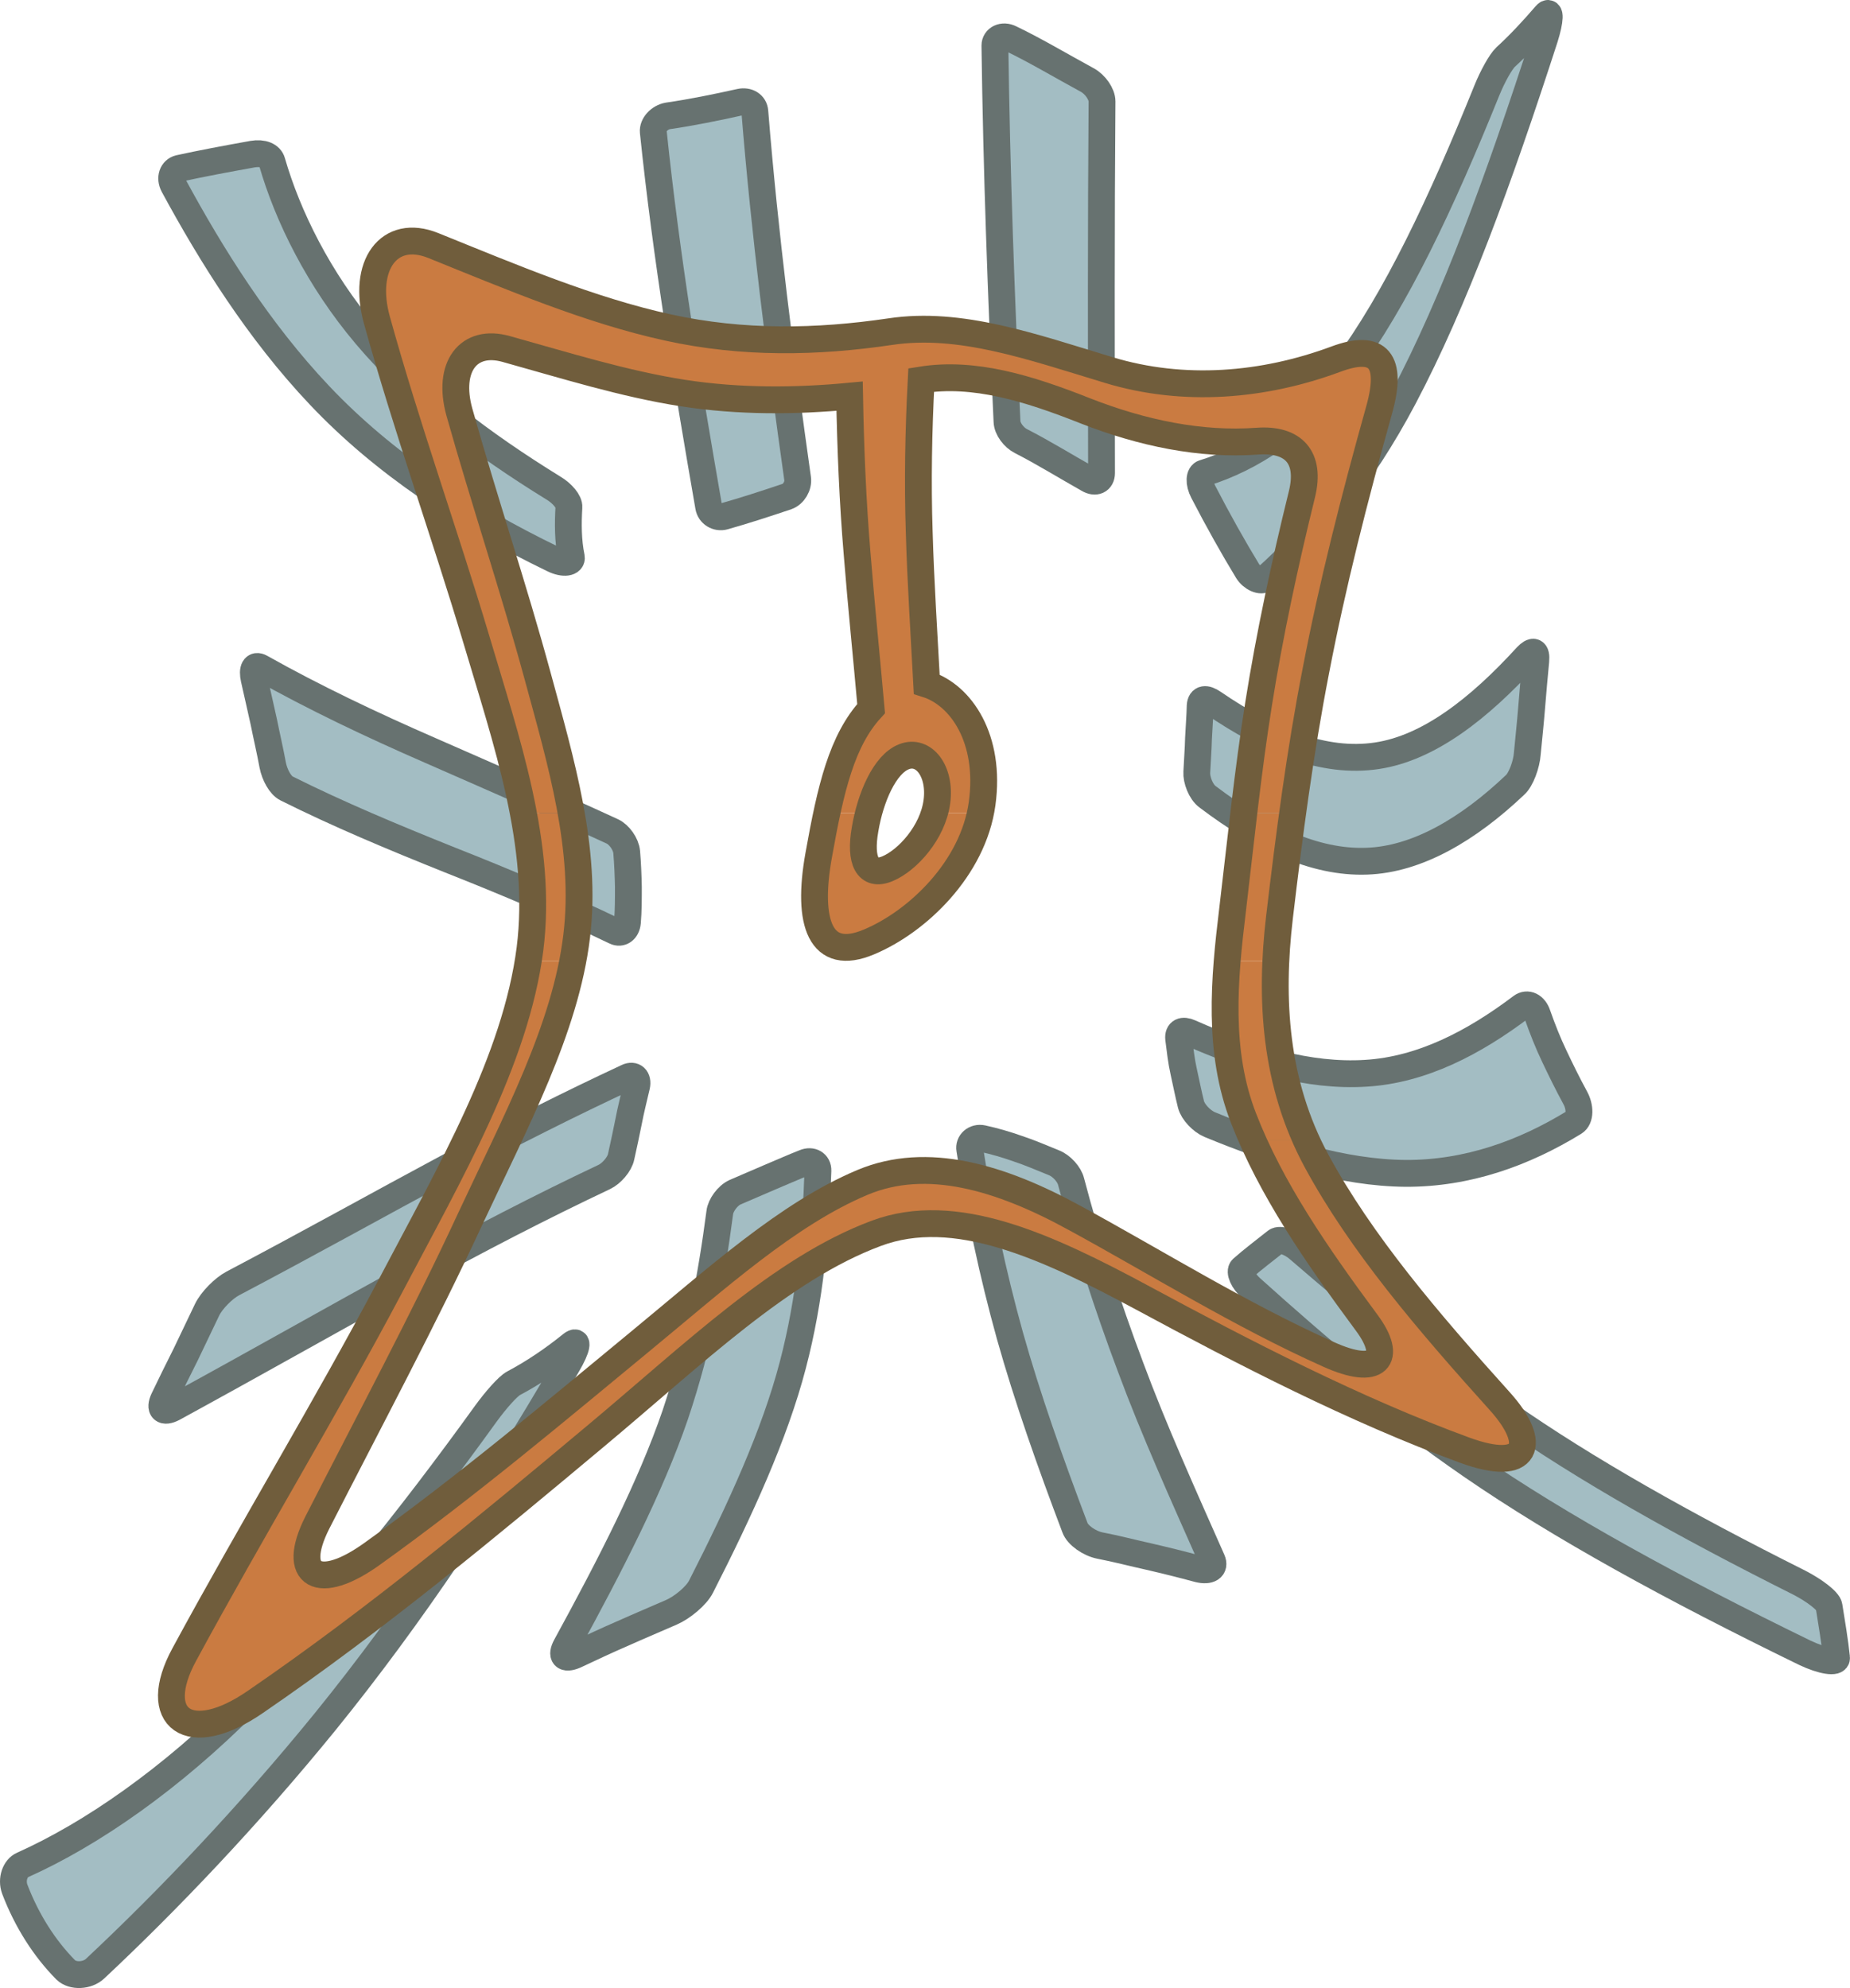<?xml version="1.0" encoding="UTF-8" standalone="no"?>
<!-- Generator: Adobe Illustrator 10, SVG Export Plug-In . SVG Version: 3.0.0 Build 76)  -->
<svg
   xmlns:dc="http://purl.org/dc/elements/1.1/"
   xmlns:cc="http://creativecommons.org/ns#"
   xmlns:rdf="http://www.w3.org/1999/02/22-rdf-syntax-ns#"
   xmlns:svg="http://www.w3.org/2000/svg"
   xmlns="http://www.w3.org/2000/svg"
   xmlns:sodipodi="http://sodipodi.sourceforge.net/DTD/sodipodi-0.dtd"
   xmlns:inkscape="http://www.inkscape.org/namespaces/inkscape"
   width="550.917"
   height="591.925"
   viewBox="0 0 557.871 668.294"
   style="overflow:visible"
   xml:space="preserve"
   id="svg2"
   sodipodi:version="0.32"
   inkscape:version="0.46"
   sodipodi:docname="Dentalis.svg"
   inkscape:output_extension="org.inkscape.output.svg.inkscape"
   version="1.0"><defs
   id="defs78"><inkscape:perspective
   sodipodi:type="inkscape:persp3d"
   inkscape:vp_x="0 : 334.147 : 1"
   inkscape:vp_y="0 : 1000 : 0"
   inkscape:vp_z="557.87097 : 334.147 : 1"
   inkscape:persp3d-origin="278.93549 : 222.76467 : 1"
   id="perspective82" />
		
		
	</defs><sodipodi:namedview
   inkscape:window-height="670"
   inkscape:window-width="640"
   inkscape:pageshadow="2"
   inkscape:pageopacity="0.0"
   guidetolerance="10.0"
   gridtolerance="10.0"
   objecttolerance="10.0"
   borderopacity="1.0"
   bordercolor="#666666"
   pagecolor="#ffffff"
   id="base"
   showgrid="false"
   inkscape:zoom="0.6913125"
   inkscape:cx="278.93549"
   inkscape:cy="334.147"
   inkscape:window-x="235"
   inkscape:window-y="17"
   inkscape:current-layer="svg2" />
	<style
   type="text/css"
   id="style4">
	
		@font-face{font-family:'Times-Roman';src:url(D330C734.cef)}
	
	</style>
	
<g
   transform="matrix(1.129,0,0,1.129,-39.949,2.036)"
   style="overflow:visible"
   id="g23">
			<g
   id="g25">
				<path
   id="path27"
   d="M 225.869,353.179 C 229.325,351.668 232.925,350.156 236.237,348.716 C 239.693,347.276 243.22,345.692 246.533,344.396 C 248.693,343.459 250.637,344.612 250.565,346.772 C 249.917,365.348 248.333,384.644 243.077,404.66 C 237.677,425.324 227.453,447.644 215.789,470.541 C 214.421,473.349 210.101,476.876 206.933,478.243 C 202.325,480.261 197.357,482.348 192.533,484.508 C 187.853,486.525 182.957,488.828 178.205,491.061 C 174.965,492.429 174.029,491.133 175.541,488.325 C 188.645,464.349 200.741,440.877 208.085,419.422 C 215.141,398.398 218.813,378.453 221.333,359.23 C 221.549,357.139 223.637,354.188 225.869,353.179 z"
   style="fill:#a3bdc3;stroke:#677270;stroke-width:7.991" />
				<path
   id="path29"
   d="M 299.597,337.196 C 303.198,337.988 306.654,338.996 310.11,340.22 C 313.637,341.371 317.238,342.955 320.838,344.396 C 323.214,345.333 325.446,347.924 325.95,350.012 C 330.702,368.012 336.606,386.516 343.662,405.236 C 350.574,423.883 359.286,443.179 367.926,462.692 C 368.935,464.996 367.134,466.148 363.894,465.356 C 358.855,463.988 353.886,462.763 349.206,461.684 C 344.31,460.604 339.414,459.308 334.518,458.372 C 331.35,457.725 327.893,455.276 327.102,453.045 C 319.758,433.676 312.917,414.309 307.733,395.876 C 302.549,377.229 298.662,358.725 295.782,340.437 C 295.421,338.42 297.293,336.692 299.597,337.196 z"
   style="fill:#a3bdc3;stroke:#677270;stroke-width:7.991" />
				<path
   id="path31"
   d="M 363.389,228.116 C 363.534,224.731 363.821,221.421 363.893,218.108 C 364.038,214.868 364.326,211.555 364.397,208.316 C 364.542,206.085 366.126,206.012 368.213,207.452 C 384.846,218.828 401.261,225.597 417.029,223.22 C 432.437,220.917 447.413,209.253 461.669,193.628 C 463.469,191.755 464.621,191.828 464.333,194.996 C 463.9,199.604 463.469,204.212 463.109,208.82 C 462.749,213.356 462.245,218.036 461.812,222.572 C 461.596,225.74 459.941,230.348 458.14,231.932 C 444.172,245.18 428.98,254.108 414.004,254.611 C 398.38,255.188 382.54,247.484 366.628,235.46 C 364.541,233.948 363.245,230.276 363.389,228.116 z"
   style="fill:#a3bdc3;stroke:#677270;stroke-width:7.991" />
				<path
   id="path33"
   d="M 361.661,327.044 C 360.869,323.875 360.221,320.564 359.501,317.323 C 358.781,314.155 358.421,310.844 357.989,307.459 C 357.773,305.299 359.213,304.724 361.301,305.659 C 378.869,313.435 396.725,318.836 413.717,317.756 C 430.492,316.748 445.973,308.611 460.085,297.955 C 461.813,296.658 463.973,297.668 464.837,300.332 C 466.277,304.436 468.005,308.827 469.877,312.715 C 471.82,316.819 473.837,320.924 476.069,325.027 C 477.581,327.763 477.653,331.219 475.781,332.371 C 460.877,341.516 444.029,347.636 425.596,347.563 C 406.876,347.419 386.933,341.155 367.204,333.019 C 364.829,332.012 362.237,329.276 361.661,327.044 z"
   style="fill:#a3bdc3;stroke:#677270;stroke-width:7.991" />
				<path
   id="path35"
   d="M 55.733,414.812 C 57.82,410.42 60.052,405.956 62.285,401.492 C 64.373,397.173 66.533,392.637 68.621,388.244 C 69.989,385.364 73.589,381.765 76.325,380.324 C 99.149,368.3 120.533,356.348 140.045,345.908 C 159.053,335.757 176.837,326.828 193.829,318.908 C 195.701,318.044 197.069,319.196 196.565,321.572 C 195.773,325.028 194.837,328.629 194.189,332.084 C 193.541,335.396 192.749,338.996 191.957,342.596 C 191.525,344.828 189.077,347.637 186.917,348.645 C 168.341,357.429 149.045,367.365 128.165,378.884 C 106.997,390.477 83.525,403.796 58.613,417.405 C 55.589,418.988 54.365,417.764 55.733,414.812 z"
   style="fill:#a3bdc3;stroke:#677270;stroke-width:7.991" />
				<path
   id="path37"
   d="M 88.205,226.028 C 87.413,221.708 86.405,217.46 85.541,213.139 C 84.605,208.82 83.597,204.572 82.661,200.324 C 82.013,197.444 82.805,195.932 84.605,196.94 C 100.517,205.868 117.293,213.86 135.293,221.708 C 153.005,229.484 171.581,237.548 189.365,245.755 C 191.381,246.693 193.397,249.501 193.613,251.876 C 193.901,255.261 194.045,258.86 194.117,262.316 C 194.117,265.772 194.117,269.443 193.829,272.828 C 193.613,275.204 191.885,276.356 190.157,275.491 C 174.749,268.076 157.757,260.876 140.981,254.253 C 123.917,247.412 107.717,240.645 92.309,232.941 C 90.437,232.004 88.781,228.908 88.205,226.028 z"
   style="fill:#a3bdc3;stroke:#677270;stroke-width:7.991" />
				<path
   id="path39"
   d="M 60.34,48.332 C 66.893,46.893 74.237,45.524 82.229,44.085 C 85.253,43.58 87.485,44.517 87.989,46.389 C 92.669,62.589 101.885,81.309 115.925,97.941 C 130.901,115.725 150.557,130.413 171.797,143.517 C 174.461,145.101 176.549,147.621 176.405,149.205 C 176.116,154.101 176.116,159.213 177.125,164.109 C 177.413,165.693 174.965,166.269 171.725,164.684 C 145.229,151.869 121.253,136.101 102.173,115.941 C 84.029,96.788 69.917,74.18 58.685,53.444 C 57.461,51.14 58.325,48.836 60.34,48.332 z"
   style="fill:#a3bdc3;stroke:#677270;stroke-width:7.991" />
				<path
   id="path41"
   d="M 376.925,375.932 C 380.022,373.196 383.477,370.604 387.005,367.795 C 388.157,366.932 391.397,368.083 393.629,370.027 C 413.069,386.731 432.797,403.363 455.117,418.916 C 479.237,435.764 508.253,452.107 542.885,469.459 C 547.205,471.691 551.453,474.859 551.669,476.443 C 552.461,481.411 553.397,486.882 553.9,491.778 C 554.117,493.435 549.653,492.787 544.396,490.266 C 504.941,471.043 471.82,452.899 445.325,434.683 C 421.133,418.05 399.82,399.979 379.589,381.763 C 377.141,379.604 375.989,376.795 376.925,375.932 z"
   style="fill:#a3bdc3;stroke:#677270;stroke-width:7.991" />
				<path
   id="path43"
   d="M 177.269,398.467 C 171.581,403.075 165.749,406.963 159.917,410.06 C 158.189,410.996 154.589,415.1 151.709,419.06 C 128.597,451.1 105.197,480.26 80.357,505.316 C 57.893,527.852 34.277,544.267 13.685,553.484 C 11.525,554.421 10.301,557.731 11.38,560.684 C 14.981,570.116 20.237,578.324 26.572,584.732 C 28.661,586.749 32.981,586.532 35.283,584.372 C 56.884,564.141 80.932,538.94 103.9,510.717 C 129.172,479.541 152.932,444.116 175.972,404.517 C 178.925,399.476 179.285,396.883 177.269,398.467 z"
   style="fill:#a3bdc3;stroke:#677270;stroke-width:7.991" />
				<path
   id="path45"
   d="M 467.357,2.612 C 463.325,7.292 459.365,11.54 455.333,15.212 C 453.893,16.58 451.445,20.973 449.789,25.077 C 436.109,58.917 422.789,87.212 407.381,108.02 C 394.637,125.228 379.301,134.803 365.477,139.051 C 364.11,139.411 363.893,141.932 365.333,144.668 C 369.725,153.164 374.261,161.228 378.509,168.211 C 379.805,170.299 382.541,171.596 383.837,170.443 C 397.518,158.203 412.421,140.42 425.022,116.515 C 440.07,88.003 453.246,52.003 466.998,9.523 C 468.725,4.051 468.725,1.028 467.357,2.612 z"
   style="fill:#a3bdc3;stroke:#677270;stroke-width:7.991" />
				<path
   id="path47"
   d="M 307.949,9.668 C 315.437,13.268 322.997,17.803 330.701,21.98 C 333.148,23.276 335.165,26.228 335.165,28.388 C 334.877,65.324 334.949,102.26 335.021,139.051 C 335.021,141.283 333.22,142.148 331.06,140.852 C 324.292,137.036 317.668,132.932 311.044,129.547 C 308.884,128.467 306.94,125.875 306.868,123.715 C 305.139,86.491 303.772,49.195 303.268,11.756 C 303.27,9.668 305.573,8.444 307.949,9.668 z"
   style="fill:#a3bdc3;stroke:#677270;stroke-width:7.991" />
				<path
   id="path49"
   d="M 205.853,32.708 C 212.837,31.7 220.253,30.188 227.381,28.604 C 229.685,28.1 231.629,29.324 231.773,31.412 C 234.725,67.988 239.405,104.421 244.517,140.708 C 244.805,142.868 243.365,145.316 241.349,146.036 C 235.157,148.124 228.749,150.212 222.629,151.94 C 220.541,152.516 218.381,151.219 218.021,149.06 C 211.613,112.123 205.421,74.9 201.533,37.459 C 201.317,35.372 203.405,33.14 205.853,32.708 z"
   style="fill:#a3bdc3;stroke:#677270;stroke-width:7.991" />
			</g>
			<g
   id="g51">
				<g
   id="g53">
					<path
   id="path55"
   d="M 162.869,240.284 C 159.557,222.932 153.869,205.509 148.757,188.3 C 139.469,157.196 128.093,125.517 119.237,93.548 C 114.701,77.277 122.765,65.973 136.012,71.3 C 159.341,80.733 182.812,90.669 205.924,95.708 C 228.244,100.604 250.276,100.173 272.164,96.933 C 292.972,93.837 314.14,101.397 337.18,108.38 C 359.5,115.149 383.26,113.132 404.788,105.141 C 417.676,100.317 421.708,105.788 417.748,120.044 C 410.26,146.755 403.708,172.605 398.884,197.732 C 396.076,211.989 393.845,226.173 391.9,240.285 L 377.357,240.285 C 378.724,229.342 380.092,218.397 381.82,207.597 C 385.06,187.22 389.525,166.341 394.709,145.317 C 397.373,134.373 392.189,128.755 381.389,129.548 C 364.614,130.773 347.19,127.173 330.27,120.548 C 313.206,113.779 297.005,108.813 281.31,111.333 C 280.518,126.524 280.23,141.716 280.734,156.765 C 281.166,171.813 282.174,186.861 282.966,201.909 C 293.191,205.149 302.118,218.181 299.454,237.477 C 299.309,238.413 299.166,239.349 298.95,240.285 L 285.27,240.285 C 285.557,239.205 285.846,238.053 285.99,236.901 C 287.214,227.755 282.03,221.205 276.198,223.509 C 271.446,225.38 267.702,232.509 265.614,240.284 L 253.23,240.284 C 256.11,226.677 259.638,216.524 266.406,209.18 C 265.038,193.772 263.454,178.364 262.23,163.028 C 260.934,147.62 260.286,131.924 259.998,116.156 C 243.942,117.669 227.094,117.812 210.318,115.219 C 192.822,112.484 175.326,107.012 157.758,102.115 C 146.526,98.947 140.046,107.371 143.79,120.907 C 151.206,147.26 159.99,173.395 167.046,199.315 C 170.718,212.923 174.678,226.603 177.054,240.283 L 162.869,240.283 L 162.869,240.284 z"
   style="fill:#ca7b41" />
					<path
   id="path57"
   d="M 164.309,284.346 C 164.453,283.123 164.669,281.971 164.813,280.748 C 166.541,267.283 165.389,253.819 162.869,240.283 L 177.053,240.283 C 179.213,252.523 180.221,264.763 178.709,277.004 C 178.421,279.451 178.061,281.9 177.557,284.346 L 164.309,284.346 z"
   style="fill:#ca7b41" />
					<path
   id="path59"
   d="M 372.461,284.346 C 372.82,279.236 373.397,274.123 374.045,269.084 C 375.197,259.508 376.277,249.859 377.357,240.283 L 391.9,240.283 C 390.533,250.651 389.237,261.019 388.012,271.315 C 387.508,275.634 387.148,280.027 386.933,284.345 L 372.461,284.345 L 372.461,284.346 z"
   style="fill:#ca7b41" />
					<path
   id="path61"
   d="M 253.229,240.284 C 252.365,244.173 251.573,248.348 250.781,252.884 C 247.181,272.972 251.285,284.78 265.757,278.659 C 279.509,272.9 295.205,258.284 298.949,240.284 L 285.269,240.284 C 282.892,247.988 276.557,254.611 271.3,256.845 C 265.324,259.365 262.948,254.468 264.604,245.109 C 264.892,243.525 265.252,241.869 265.612,240.285 L 253.229,240.285 L 253.229,240.284 z"
   style="fill:#ca7b41" />
					<path
   id="path63"
   d="M 145.733,337.772 C 154.445,319.772 161.429,301.988 164.309,284.346 L 177.557,284.346 C 174.173,301.988 166.541,319.7 158.045,337.772 L 145.733,337.772 z"
   style="fill:#ca7b41" />
					<path
   id="path65"
   d="M 380.093,337.772 C 379.085,335.541 378.149,333.308 377.285,331.076 C 371.453,316.028 371.165,300.188 372.461,284.347 L 386.934,284.347 C 386.07,302.419 388.229,320.565 396.005,337.773 L 380.093,337.773 L 380.093,337.772 z"
   style="fill:#ca7b41" />
					<path
   id="path67"
   d="M 145.733,337.772 C 138.821,352.172 130.829,366.716 123.053,381.476 C 104.189,417.116 81.797,453.98 61.853,490.844 C 51.557,509.779 63.221,518.635 83.093,504.883 C 119.165,480.188 153.077,451.963 184.325,425.827 C 213.629,401.348 239.693,375.931 267.917,365.42 C 291.389,356.636 318.677,369.235 347.404,384.716 C 377.429,400.916 410.404,417.98 443.237,430.003 C 462.173,436.916 465.052,428.06 453.605,415.387 C 432.077,391.484 412.277,368.299 399.029,343.82 C 397.949,341.803 396.941,339.788 396.005,337.772 L 380.093,337.772 C 388.301,356.276 400.614,373.988 414.005,392.06 C 421.854,402.644 417.461,408.188 402.557,401.42 C 376.35,389.684 351.078,373.916 327.245,360.955 C 304.853,348.643 282.965,342.235 263.885,350.227 C 241.565,359.586 220.541,378.739 197.285,397.891 C 172.661,418.195 146.165,440.515 117.941,460.747 C 101.885,472.339 93.461,467.442 101.453,451.602 C 117.005,421.146 133.349,390.618 147.029,361.098 C 150.701,353.25 154.445,345.474 158.045,337.77 L 145.733,337.77 L 145.733,337.772 z"
   style="fill:#ca7b41" />
				</g>
				<g
   id="g69">
					<path
   id="path71"
   d="M 282.965,201.908 C 293.19,205.148 302.117,218.18 299.453,237.476 C 296.789,256.772 280.229,272.611 265.757,278.659 C 251.285,284.779 247.181,272.971 250.781,252.884 C 254.381,232.725 257.693,218.684 266.405,209.181 C 265.037,193.773 263.453,178.365 262.229,163.029 C 260.933,147.621 260.285,131.925 259.997,116.157 C 243.941,117.67 227.093,117.813 210.317,115.22 C 192.821,112.485 175.325,107.013 157.757,102.116 C 146.525,98.948 140.045,107.372 143.789,120.908 C 151.205,147.261 159.989,173.396 167.045,199.316 C 174.029,225.02 181.877,251.085 178.709,277.004 C 175.397,304.508 160.493,332.228 147.029,361.1 C 133.349,390.62 117.005,421.148 101.453,451.604 C 93.461,467.444 101.885,472.34 117.941,460.749 C 146.165,440.517 172.661,418.196 197.285,397.893 C 220.541,378.741 241.565,359.588 263.885,350.229 C 282.965,342.237 304.854,348.645 327.245,360.957 C 351.077,373.918 376.349,389.686 402.557,401.422 C 417.461,408.19 421.854,402.646 414.005,392.062 C 399.029,371.83 385.421,352.102 377.285,331.078 C 369.581,311.206 371.525,289.822 374.045,269.087 C 376.492,248.493 378.581,227.83 381.82,207.599 C 385.06,187.222 389.525,166.343 394.709,145.319 C 397.373,134.375 392.189,128.757 381.389,129.55 C 364.614,130.775 347.19,127.175 330.27,120.55 C 313.206,113.781 297.005,108.815 281.31,111.335 C 280.518,126.526 280.23,141.718 280.734,156.767 C 281.165,171.812 282.173,186.86 282.965,201.908 z"
   style="fill:none;stroke:#705d3c;stroke-width:7.991" />
					<path
   id="path73"
   d="M 136.013,71.299 C 159.342,80.732 182.813,90.668 205.925,95.707 C 228.245,100.603 250.277,100.172 272.165,96.932 C 292.973,93.836 314.141,101.396 337.181,108.379 C 359.501,115.148 383.261,113.131 404.789,105.14 C 417.677,100.316 421.709,105.787 417.749,120.043 C 410.261,146.754 403.709,172.604 398.885,197.731 C 394.061,222.428 390.893,246.98 388.013,271.316 C 385.133,295.724 386.574,320.78 399.03,343.82 C 412.278,368.299 432.078,391.484 453.606,415.387 C 465.053,428.06 462.173,436.916 443.238,430.003 C 410.405,417.98 377.43,400.916 347.405,384.716 C 318.677,369.236 291.389,356.636 267.918,365.42 C 239.694,375.932 213.63,401.348 184.326,425.827 C 153.078,451.963 119.166,480.187 83.094,504.883 C 63.222,518.635 51.558,509.779 61.854,490.844 C 81.798,453.98 104.19,417.115 123.054,381.476 C 141.199,346.988 160.566,313.724 164.814,280.748 C 168.702,249.932 157.83,218.899 148.758,188.299 C 139.47,157.195 128.094,125.516 119.238,93.547 C 114.701,77.276 122.765,65.972 136.013,71.299 z"
   style="fill:none;stroke:#705d3c;stroke-width:7.991" />
					<path
   id="path75"
   d="M 276.197,223.508 C 270.437,225.739 266.189,235.676 264.605,245.108 C 262.949,254.467 265.325,259.364 271.301,256.844 C 277.277,254.323 284.766,246.043 285.989,236.9 C 287.213,227.754 282.029,221.204 276.197,223.508 z"
   style="fill:none;stroke:#705d3c;stroke-width:7.991" />
				</g>
			</g>
		</g></svg>